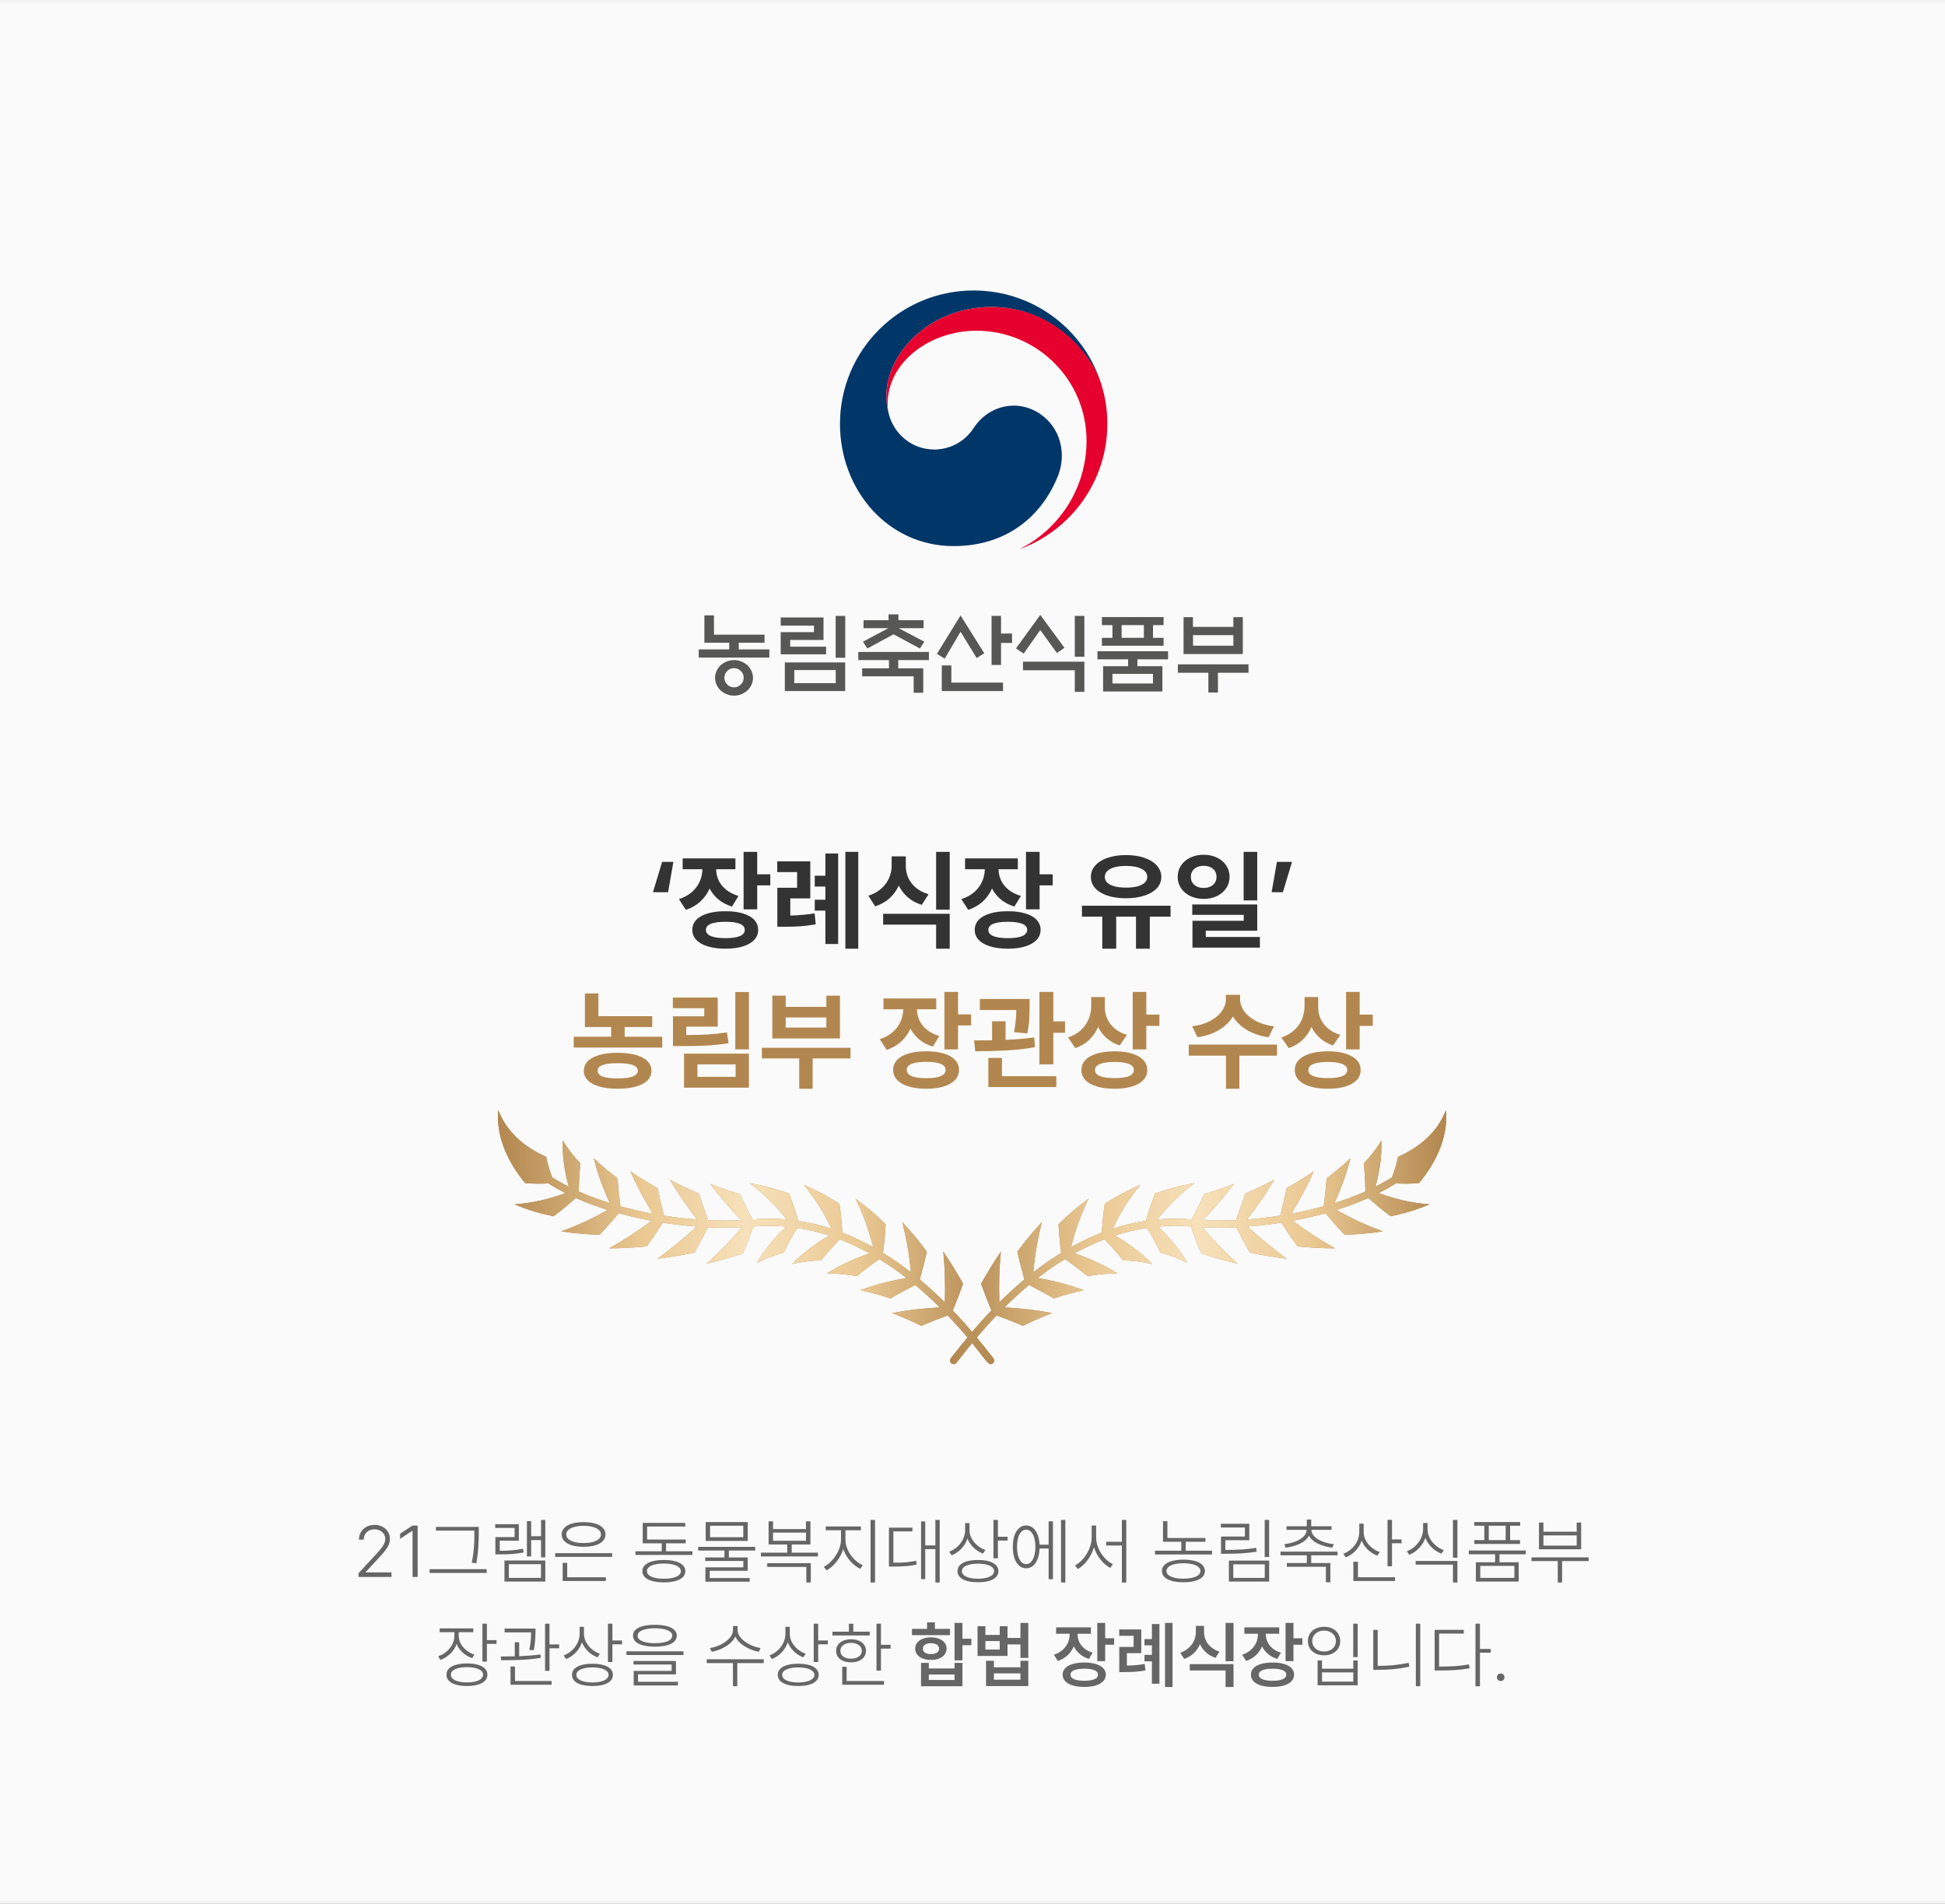 <svg width="375" height="367" viewBox="0 0 375 367" fill="none" xmlns="http://www.w3.org/2000/svg">
<rect x="0" y="0" width="375" height="367" fill="#808080" stroke="none"/>
<rect x="-31.75" y="0.25" width="438.5" height="366.5" rx="10.633" fill="#FAFAFA" stroke="#F3F3F3" stroke-width="0.5"/>
<path d="M69.122 303.289L72.472 299.666C72.932 299.165 73.285 298.755 73.531 298.436C73.782 298.117 73.966 297.818 74.085 297.54C74.208 297.257 74.272 296.964 74.276 296.658C74.272 296.298 74.178 295.979 73.996 295.701C73.814 295.423 73.565 295.209 73.251 295.059C72.936 294.904 72.586 294.826 72.198 294.826C71.784 294.826 71.419 294.91 71.105 295.079C70.795 295.248 70.555 295.482 70.387 295.783C70.218 296.079 70.134 296.421 70.134 296.809H69.204C69.204 296.262 69.334 295.772 69.594 295.339C69.858 294.906 70.218 294.569 70.674 294.327C71.134 294.086 71.651 293.965 72.226 293.965C72.791 293.965 73.296 294.083 73.743 294.32C74.194 294.557 74.545 294.881 74.796 295.291C75.051 295.701 75.179 296.157 75.179 296.658C75.179 297.032 75.113 297.39 74.981 297.731C74.848 298.069 74.625 298.445 74.311 298.859C73.996 299.27 73.547 299.785 72.964 300.404L70.503 303.057V303.125H75.48V304H69.122V303.289ZM80.524 304H79.54V295.113H79.485L77.147 296.658V295.66L79.513 294.102H80.524V304ZM92.31 295.482V295.633C92.3 296.645 92.269 297.57 92.214 298.408C92.159 299.242 92.036 300.227 91.845 301.361L90.956 301.252C91.111 300.482 91.225 299.755 91.298 299.071C91.375 298.388 91.421 297.786 91.435 297.267C91.453 296.743 91.462 296.148 91.462 295.482V295.072H84.052V294.348H92.31V295.482ZM93.827 303.234H82.835V302.496H93.827V303.234ZM105.134 300.227H104.313V296.891H102.413V300.049H101.593V293.24H102.413V296.152H104.313V293.008H105.134V300.227ZM105.134 304.889H97.259V300.828H105.134V304.889ZM98.106 304.178H104.3V301.539H98.106V304.178ZM100.034 297.014H96.356V298.955C97.227 298.955 98.006 298.928 98.694 298.873C99.382 298.814 100.098 298.709 100.841 298.559L100.95 299.283C100.185 299.424 99.446 299.522 98.735 299.577C98.029 299.627 97.213 299.652 96.288 299.652H95.509V296.316H99.214V294.553H95.481V293.828H100.034V297.014ZM118.026 300.131H107.034V299.42H118.026V300.131ZM116.81 304.779H108.483V301.279H109.358V304.055H116.81V304.779ZM112.517 293.432C113.378 293.432 114.125 293.527 114.759 293.719C115.392 293.906 115.88 294.177 116.222 294.532C116.568 294.888 116.741 295.314 116.741 295.811C116.741 296.303 116.568 296.729 116.222 297.089C115.88 297.444 115.39 297.718 114.752 297.909C114.118 298.096 113.373 298.189 112.517 298.189C111.655 298.189 110.906 298.096 110.268 297.909C109.634 297.718 109.146 297.444 108.805 297.089C108.463 296.729 108.292 296.303 108.292 295.811C108.292 295.314 108.463 294.888 108.805 294.532C109.146 294.172 109.634 293.899 110.268 293.712C110.901 293.525 111.651 293.432 112.517 293.432ZM112.517 294.143C111.847 294.147 111.259 294.218 110.753 294.354C110.247 294.491 109.857 294.685 109.584 294.936C109.311 295.186 109.176 295.478 109.181 295.811C109.176 296.148 109.311 296.442 109.584 296.692C109.857 296.938 110.247 297.13 110.753 297.267C111.259 297.399 111.847 297.465 112.517 297.465C113.187 297.465 113.774 297.399 114.28 297.267C114.786 297.13 115.176 296.938 115.449 296.692C115.727 296.442 115.866 296.148 115.866 295.811C115.866 295.478 115.727 295.186 115.449 294.936C115.176 294.685 114.786 294.491 114.28 294.354C113.774 294.218 113.187 294.147 112.517 294.143ZM133.503 299.762H122.511V299.051H127.583V297.52H123.919V293.582H132.122V294.279H124.767V296.795H132.204V297.52H128.417V299.051H133.503V299.762ZM128.007 300.732C128.864 300.732 129.6 300.817 130.215 300.985C130.835 301.154 131.309 301.4 131.637 301.724C131.969 302.043 132.136 302.428 132.136 302.879C132.136 303.339 131.972 303.731 131.644 304.055C131.315 304.378 130.841 304.624 130.222 304.793C129.602 304.962 128.864 305.048 128.007 305.053C127.141 305.048 126.396 304.962 125.771 304.793C125.152 304.624 124.675 304.378 124.343 304.055C124.015 303.731 123.851 303.339 123.851 302.879C123.851 302.428 124.015 302.043 124.343 301.724C124.675 301.4 125.154 301.154 125.778 300.985C126.403 300.817 127.146 300.732 128.007 300.732ZM128.007 301.416C127.337 301.421 126.754 301.482 126.257 301.601C125.765 301.719 125.386 301.888 125.122 302.106C124.858 302.325 124.726 302.583 124.726 302.879C124.726 303.18 124.858 303.442 125.122 303.665C125.386 303.884 125.765 304.05 126.257 304.164C126.754 304.283 127.337 304.342 128.007 304.342C128.668 304.342 129.244 304.283 129.736 304.164C130.229 304.05 130.607 303.884 130.871 303.665C131.14 303.442 131.274 303.18 131.274 302.879C131.274 302.583 131.14 302.325 130.871 302.106C130.607 301.888 130.229 301.719 129.736 301.601C129.244 301.482 128.668 301.421 128.007 301.416ZM145.603 298.914H140.53V300.24H144.153V302.811H136.839V304.205H144.536V304.916H136.005V302.154H143.319V300.924H135.964V300.24H139.669V298.914H134.61V298.203H145.603V298.914ZM144.167 297.055H136.06V293.418H144.167V297.055ZM136.907 296.344H143.306V294.129H136.907V296.344ZM157.702 300.049H146.71V299.324H151.782V297.738H148.187V293.281H149.048V294.771H155.392V293.281H156.253V297.738H152.644V299.324H157.702V300.049ZM156.321 305.066H155.46V302.072H147.927V301.348H156.321V305.066ZM155.392 297.027V295.455H149.048V297.027H155.392ZM163.007 296.85C163.007 297.515 163.164 298.178 163.479 298.839C163.798 299.5 164.215 300.088 164.729 300.603C165.244 301.118 165.787 301.498 166.356 301.744L165.864 302.428C165.399 302.209 164.951 301.91 164.518 301.532C164.089 301.149 163.706 300.707 163.369 300.206C163.032 299.705 162.77 299.174 162.583 298.613C162.401 299.206 162.141 299.773 161.804 300.315C161.471 300.853 161.093 301.332 160.669 301.751C160.245 302.166 159.808 302.492 159.356 302.729L158.837 302.045C159.388 301.776 159.917 301.361 160.423 300.801C160.933 300.24 161.346 299.611 161.66 298.914C161.979 298.212 162.141 297.524 162.146 296.85V295.004H159.206V294.266H165.987V295.004H163.007V296.85ZM168.708 305.066H167.847V293.008H168.708V305.066ZM181.177 305.066H180.343V298.641H178.388V304.424H177.581V293.295H178.388V297.916H180.343V293.008H181.177V305.066ZM175.913 295.223H172.249V301.252C173.215 301.252 174.022 301.227 174.669 301.177C175.321 301.122 175.977 301.024 176.638 300.883L176.733 301.621C176.05 301.767 175.378 301.865 174.717 301.915C174.056 301.965 173.197 301.995 172.14 302.004H171.388V294.498H175.913V295.223ZM186.919 294.977C186.919 295.528 187.056 296.059 187.329 296.569C187.603 297.08 187.972 297.531 188.437 297.923C188.906 298.31 189.425 298.604 189.995 298.805L189.517 299.502C188.842 299.242 188.241 298.859 187.712 298.354C187.183 297.843 186.789 297.26 186.529 296.604C186.283 297.342 185.891 297.993 185.354 298.559C184.816 299.119 184.189 299.543 183.474 299.83L183.009 299.133C183.597 298.91 184.121 298.588 184.581 298.169C185.046 297.75 185.41 297.262 185.675 296.706C185.944 296.146 186.08 295.551 186.085 294.922V293.623H186.919V294.977ZM192.401 296.248H194.261V296.986H192.401V300.404H191.54V293.008H192.401V296.248ZM188.56 300.732C189.375 300.732 190.077 300.817 190.665 300.985C191.257 301.154 191.711 301.4 192.025 301.724C192.34 302.047 192.497 302.432 192.497 302.879C192.497 303.33 192.34 303.715 192.025 304.034C191.711 304.358 191.26 304.604 190.672 304.772C190.084 304.941 189.38 305.025 188.56 305.025C187.735 305.025 187.026 304.941 186.434 304.772C185.841 304.604 185.388 304.358 185.073 304.034C184.759 303.715 184.604 303.33 184.608 302.879C184.604 302.432 184.759 302.047 185.073 301.724C185.388 301.4 185.841 301.154 186.434 300.985C187.031 300.817 187.739 300.732 188.56 300.732ZM188.56 301.443C187.931 301.443 187.382 301.503 186.912 301.621C186.443 301.735 186.08 301.901 185.825 302.12C185.575 302.334 185.451 302.587 185.456 302.879C185.451 303.175 185.575 303.433 185.825 303.651C186.08 303.87 186.44 304.039 186.905 304.157C187.375 304.276 187.926 304.337 188.56 304.342C189.188 304.337 189.735 304.276 190.2 304.157C190.67 304.039 191.03 303.87 191.28 303.651C191.535 303.433 191.663 303.175 191.663 302.879C191.663 302.587 191.535 302.334 191.28 302.12C191.03 301.901 190.67 301.735 190.2 301.621C189.735 301.503 189.188 301.443 188.56 301.443ZM205.403 305.066H204.569V293.008H205.403V305.066ZM203.011 304.438H202.177V298.518H200.434C200.402 299.292 200.274 299.967 200.051 300.541C199.832 301.115 199.531 301.557 199.148 301.867C198.77 302.177 198.335 302.332 197.843 302.332C197.328 302.332 196.877 302.163 196.489 301.826C196.102 301.489 195.801 301.008 195.587 300.384C195.377 299.759 195.272 299.033 195.272 298.203C195.272 297.369 195.377 296.642 195.587 296.022C195.801 295.398 196.102 294.917 196.489 294.58C196.877 294.243 197.328 294.074 197.843 294.074C198.33 294.074 198.761 294.225 199.135 294.525C199.513 294.826 199.814 295.255 200.037 295.811C200.26 296.367 200.39 297.023 200.427 297.779H202.177V293.281H203.011V304.438ZM197.843 294.881C197.492 294.881 197.182 295.02 196.913 295.298C196.649 295.571 196.444 295.959 196.298 296.46C196.157 296.961 196.088 297.542 196.093 298.203C196.088 298.859 196.157 299.438 196.298 299.939C196.444 300.441 196.649 300.83 196.913 301.108C197.182 301.386 197.492 301.525 197.843 301.525C198.198 301.525 198.51 301.386 198.779 301.108C199.048 300.83 199.256 300.441 199.401 299.939C199.547 299.438 199.62 298.859 199.62 298.203C199.62 297.542 199.547 296.961 199.401 296.46C199.256 295.959 199.048 295.571 198.779 295.298C198.51 295.02 198.198 294.881 197.843 294.881ZM211.337 296.412C211.337 297.105 211.487 297.798 211.788 298.49C212.093 299.183 212.494 299.8 212.991 300.343C213.488 300.881 214.017 301.279 214.577 301.539L214.058 302.25C213.602 302.008 213.167 301.687 212.752 301.286C212.342 300.881 211.977 300.418 211.658 299.898C211.339 299.374 211.093 298.823 210.92 298.244C210.747 298.855 210.503 299.436 210.188 299.987C209.874 300.539 209.512 301.029 209.102 301.457C208.691 301.885 208.261 302.223 207.81 302.469L207.249 301.785C207.805 301.503 208.329 301.076 208.821 300.507C209.318 299.933 209.717 299.285 210.018 298.565C210.318 297.841 210.471 297.123 210.476 296.412V294.088H211.337V296.412ZM217.147 305.08H216.3V297.943H213.265V297.219H216.3V293.008H217.147V305.08ZM232.405 297.219H228.604V298.941H233.677V299.666H222.685V298.941H227.757V297.219H224.229V293.254H225.077V296.494H232.405V297.219ZM228.181 300.664C229.037 300.669 229.773 300.757 230.389 300.931C231.008 301.099 231.482 301.348 231.811 301.676C232.143 302.004 232.31 302.4 232.31 302.865C232.31 303.316 232.143 303.704 231.811 304.027C231.482 304.351 231.008 304.597 230.389 304.766C229.769 304.939 229.033 305.025 228.181 305.025C227.319 305.025 226.576 304.939 225.952 304.766C225.328 304.597 224.849 304.351 224.517 304.027C224.188 303.704 224.024 303.316 224.024 302.865C224.024 302.4 224.188 302.004 224.517 301.676C224.849 301.348 225.326 301.099 225.945 300.931C226.57 300.757 227.315 300.669 228.181 300.664ZM228.181 301.361C227.506 301.366 226.923 301.427 226.431 301.546C225.938 301.664 225.56 301.838 225.296 302.065C225.032 302.289 224.899 302.555 224.899 302.865C224.899 303.161 225.032 303.421 225.296 303.645C225.56 303.863 225.938 304.032 226.431 304.15C226.927 304.269 227.511 304.328 228.181 304.328C228.841 304.328 229.418 304.269 229.91 304.15C230.402 304.032 230.781 303.863 231.045 303.645C231.314 303.421 231.448 303.161 231.448 302.865C231.448 302.555 231.314 302.289 231.045 302.065C230.781 301.842 230.402 301.671 229.91 301.553C229.423 301.43 228.846 301.366 228.181 301.361ZM244.696 300.158H243.835V293.008H244.696V300.158ZM236.37 298.791C237.528 298.791 238.546 298.764 239.426 298.709C240.31 298.654 241.228 298.549 242.181 298.395L242.29 299.133C241.287 299.283 240.337 299.388 239.439 299.447C238.542 299.502 237.519 299.529 236.37 299.529H235.413V296.207H240.021V294.471H235.386V293.746H240.868V296.918H236.247V298.791H236.37ZM244.696 304.889H236.931V300.855H244.696V304.889ZM237.778 304.178H243.849V301.566H237.778V304.178ZM257.876 299.83H252.804V301.32H256.495V305.025H255.634V302.045H248.101V301.32H251.956V299.83H246.884V299.119H257.876V299.83ZM252.804 294.225H256.728V294.922H252.845C252.854 295.419 253.063 295.863 253.474 296.255C253.884 296.642 254.417 296.957 255.073 297.198C255.729 297.44 256.427 297.602 257.165 297.684L256.864 298.354C255.843 298.23 254.923 297.973 254.103 297.581C253.282 297.189 252.708 296.676 252.38 296.043C252.043 296.676 251.462 297.189 250.637 297.581C249.816 297.973 248.898 298.23 247.882 298.354L247.608 297.684C248.338 297.602 249.028 297.44 249.68 297.198C250.336 296.957 250.869 296.642 251.279 296.255C251.689 295.863 251.901 295.419 251.915 294.922H248.046V294.225H251.956V292.926H252.804V294.225ZM262.921 295.346C262.916 295.897 263.049 296.43 263.317 296.945C263.591 297.456 263.962 297.909 264.432 298.306C264.906 298.698 265.432 298.996 266.011 299.201L265.56 299.898C264.871 299.639 264.258 299.256 263.721 298.75C263.188 298.24 262.791 297.656 262.531 297C262.285 297.743 261.891 298.395 261.349 298.955C260.811 299.516 260.182 299.939 259.462 300.227L258.983 299.529C259.58 299.311 260.111 298.992 260.576 298.572C261.046 298.153 261.412 297.661 261.677 297.096C261.941 296.531 262.073 295.929 262.073 295.291V293.732H262.921V295.346ZM268.376 296.768H270.235V297.506H268.376V301.936H267.515V292.994H268.376V296.768ZM268.964 304.779H260.925V301.074H261.813V304.055H268.964V304.779ZM275.239 294.758C275.235 295.355 275.369 295.927 275.643 296.474C275.921 297.016 276.299 297.492 276.777 297.902C277.256 298.312 277.787 298.622 278.37 298.832L277.919 299.516C277.208 299.242 276.579 298.839 276.032 298.306C275.485 297.772 275.08 297.155 274.815 296.453C274.56 297.201 274.157 297.861 273.605 298.436C273.059 299.005 272.427 299.438 271.712 299.734L271.247 299.051C271.83 298.827 272.359 298.499 272.833 298.066C273.307 297.629 273.681 297.125 273.954 296.556C274.232 295.981 274.373 295.382 274.378 294.758V293.596H275.239V294.758ZM280.995 305.066H280.134V301.635H272.942V300.924H280.995V305.066ZM280.995 300.295H280.134V293.008H280.995V300.295ZM294.175 299.625H289.103V301.17H292.808V304.889H284.55V301.17H288.255V299.625H283.183V298.9H294.175V299.625ZM293.095 294.129H291.153V296.904H293.067V297.643H284.249V296.904H286.177V294.129H284.235V293.418H293.095V294.129ZM285.397 304.178H291.974V301.867H285.397V304.178ZM290.292 296.904V294.129H287.038V296.904H290.292ZM306.302 300.938H301.175V305.066H300.341V300.938H295.269V300.227H306.302V300.938ZM297.579 295.277H303.991V293.514H304.853V298.668H296.718V293.514H297.579V295.277ZM303.991 297.957V295.988H297.579V297.957H303.991ZM88.447 315.332C88.447 315.865 88.577 316.376 88.837 316.863C89.101 317.346 89.461 317.772 89.917 318.142C90.373 318.506 90.89 318.786 91.469 318.982L91.045 319.652C90.352 319.415 89.742 319.06 89.213 318.586C88.689 318.107 88.299 317.551 88.044 316.918C87.793 317.624 87.392 318.246 86.841 318.784C86.289 319.322 85.649 319.725 84.92 319.994L84.482 319.297C85.07 319.096 85.599 318.8 86.068 318.408C86.542 318.012 86.916 317.549 87.189 317.021C87.467 316.492 87.609 315.934 87.613 315.346V314.648H84.769V313.924H91.25V314.648H88.447V315.332ZM93.875 316.18H95.734V316.904H93.875V320.322H93.014V313.008H93.875V316.18ZM90.033 320.678C90.849 320.678 91.551 320.764 92.139 320.938C92.731 321.106 93.185 321.352 93.499 321.676C93.814 321.999 93.971 322.387 93.971 322.838C93.971 323.298 93.814 323.692 93.499 324.021C93.185 324.349 92.733 324.597 92.145 324.766C91.558 324.939 90.853 325.025 90.033 325.025C89.213 325.025 88.507 324.939 87.914 324.766C87.322 324.597 86.866 324.349 86.547 324.021C86.232 323.692 86.078 323.298 86.082 322.838C86.078 322.387 86.232 321.999 86.547 321.676C86.866 321.352 87.322 321.106 87.914 320.938C88.511 320.764 89.217 320.678 90.033 320.678ZM90.033 321.389C89.404 321.389 88.855 321.448 88.386 321.566C87.916 321.685 87.554 321.854 87.299 322.072C87.048 322.291 86.925 322.546 86.93 322.838C86.925 323.143 87.048 323.41 87.299 323.638C87.554 323.861 87.916 324.032 88.386 324.15C88.855 324.269 89.404 324.328 90.033 324.328C90.662 324.328 91.209 324.269 91.674 324.15C92.143 324.032 92.503 323.861 92.754 323.638C93.009 323.41 93.137 323.143 93.137 322.838C93.137 322.546 93.009 322.291 92.754 322.072C92.503 321.854 92.143 321.685 91.674 321.566C91.209 321.448 90.662 321.389 90.033 321.389ZM103.24 314.566V314.717C103.231 315.309 103.206 315.863 103.165 316.378C103.129 316.893 103.044 317.479 102.912 318.135L102.051 318.066C102.192 317.378 102.283 316.772 102.324 316.248C102.37 315.724 102.393 315.204 102.393 314.689H97.293V313.951H103.24V314.566ZM100.096 319.276C101.659 319.213 103.031 319.101 104.211 318.941L104.266 319.598C103.14 319.785 101.944 319.91 100.677 319.974C99.41 320.033 98.063 320.062 96.637 320.062L96.541 319.338C97.539 319.338 98.441 319.326 99.248 319.304V316.59H100.096V319.276ZM105.947 317.014H107.807V317.752H105.947V322.1H105.086V313.008H105.947V317.014ZM106.344 324.779H98.428V321.266H99.289V324.055H106.344V324.779ZM112.592 314.977C112.592 315.528 112.729 316.059 113.002 316.569C113.275 317.08 113.645 317.531 114.109 317.923C114.579 318.31 115.098 318.604 115.668 318.805L115.189 319.502C114.515 319.242 113.913 318.859 113.385 318.354C112.856 317.843 112.462 317.26 112.202 316.604C111.956 317.342 111.564 317.993 111.026 318.559C110.489 319.119 109.862 319.543 109.146 319.83L108.682 319.133C109.27 318.91 109.794 318.588 110.254 318.169C110.719 317.75 111.083 317.262 111.348 316.706C111.617 316.146 111.753 315.551 111.758 314.922V313.623H112.592V314.977ZM118.074 316.248H119.934V316.986H118.074V320.404H117.213V313.008H118.074V316.248ZM114.232 320.732C115.048 320.732 115.75 320.817 116.338 320.985C116.93 321.154 117.384 321.4 117.698 321.724C118.013 322.047 118.17 322.432 118.17 322.879C118.17 323.33 118.013 323.715 117.698 324.034C117.384 324.358 116.933 324.604 116.345 324.772C115.757 324.941 115.053 325.025 114.232 325.025C113.408 325.025 112.699 324.941 112.106 324.772C111.514 324.604 111.061 324.358 110.746 324.034C110.432 323.715 110.277 323.33 110.281 322.879C110.277 322.432 110.432 322.047 110.746 321.724C111.061 321.4 111.514 321.154 112.106 320.985C112.703 320.817 113.412 320.732 114.232 320.732ZM114.232 321.443C113.604 321.443 113.054 321.503 112.585 321.621C112.116 321.735 111.753 321.901 111.498 322.12C111.247 322.334 111.124 322.587 111.129 322.879C111.124 323.175 111.247 323.433 111.498 323.651C111.753 323.87 112.113 324.039 112.578 324.157C113.048 324.276 113.599 324.337 114.232 324.342C114.861 324.337 115.408 324.276 115.873 324.157C116.342 324.039 116.702 323.87 116.953 323.651C117.208 323.433 117.336 323.175 117.336 322.879C117.336 322.587 117.208 322.334 116.953 322.12C116.702 321.901 116.342 321.735 115.873 321.621C115.408 321.503 114.861 321.443 114.232 321.443ZM126.264 313.227C127.148 313.227 127.904 313.309 128.533 313.473C129.167 313.632 129.65 313.869 129.982 314.184C130.32 314.493 130.488 314.872 130.488 315.318C130.488 315.77 130.32 316.155 129.982 316.474C129.65 316.788 129.167 317.027 128.533 317.191C127.904 317.355 127.148 317.438 126.264 317.438C125.38 317.438 124.621 317.355 123.987 317.191C123.358 317.027 122.875 316.788 122.538 316.474C122.205 316.155 122.039 315.77 122.039 315.318C122.039 314.872 122.205 314.493 122.538 314.184C122.875 313.869 123.358 313.632 123.987 313.473C124.621 313.309 125.38 313.227 126.264 313.227ZM126.264 313.896C125.58 313.896 124.988 313.956 124.486 314.074C123.985 314.188 123.6 314.352 123.331 314.566C123.062 314.776 122.928 315.027 122.928 315.318C122.928 315.619 123.062 315.879 123.331 316.098C123.6 316.316 123.983 316.483 124.479 316.597C124.981 316.711 125.576 316.768 126.264 316.768C126.952 316.768 127.547 316.711 128.048 316.597C128.554 316.483 128.941 316.316 129.21 316.098C129.479 315.879 129.613 315.619 129.613 315.318C129.613 315.027 129.479 314.776 129.21 314.566C128.941 314.352 128.554 314.188 128.048 314.074C127.547 313.956 126.952 313.896 126.264 313.896ZM131.773 319.051H120.781V318.34H131.773V319.051ZM130.324 322.783H123.01V324.205H130.707V324.916H122.176V322.113H129.49V320.883H122.135V320.199H130.324V322.783ZM142.205 314.184C142.205 314.749 142.428 315.284 142.875 315.79C143.326 316.291 143.896 316.711 144.584 317.048C145.277 317.385 145.965 317.606 146.648 317.711L146.293 318.422C145.682 318.312 145.076 318.123 144.475 317.854C143.873 317.586 143.331 317.251 142.848 316.85C142.369 316.444 142.009 315.995 141.768 315.503C141.526 316 141.166 316.451 140.688 316.856C140.209 317.257 139.669 317.59 139.067 317.854C138.466 318.119 137.857 318.308 137.242 318.422L136.873 317.711C137.566 317.606 138.256 317.387 138.944 317.055C139.632 316.722 140.2 316.305 140.646 315.804C141.093 315.302 141.316 314.762 141.316 314.184V313.459H142.205V314.184ZM147.25 320.609H142.15V325.066H141.316V320.609H136.258V319.871H147.25V320.609ZM152.268 314.977C152.268 315.528 152.404 316.059 152.678 316.569C152.951 317.08 153.32 317.531 153.785 317.923C154.255 318.31 154.774 318.604 155.344 318.805L154.865 319.502C154.191 319.242 153.589 318.859 153.061 318.354C152.532 317.843 152.138 317.26 151.878 316.604C151.632 317.342 151.24 317.993 150.702 318.559C150.164 319.119 149.538 319.543 148.822 319.83L148.357 319.133C148.945 318.91 149.469 318.588 149.93 318.169C150.395 317.75 150.759 317.262 151.023 316.706C151.292 316.146 151.429 315.551 151.434 314.922V313.623H152.268V314.977ZM157.75 316.248H159.609V316.986H157.75V320.404H156.889V313.008H157.75V316.248ZM153.908 320.732C154.724 320.732 155.426 320.817 156.014 320.985C156.606 321.154 157.06 321.4 157.374 321.724C157.688 322.047 157.846 322.432 157.846 322.879C157.846 323.33 157.688 323.715 157.374 324.034C157.06 324.358 156.608 324.604 156.021 324.772C155.433 324.941 154.729 325.025 153.908 325.025C153.083 325.025 152.375 324.941 151.782 324.772C151.19 324.604 150.736 324.358 150.422 324.034C150.107 323.715 149.952 323.33 149.957 322.879C149.952 322.432 150.107 322.047 150.422 321.724C150.736 321.4 151.19 321.154 151.782 320.985C152.379 320.817 153.088 320.732 153.908 320.732ZM153.908 321.443C153.279 321.443 152.73 321.503 152.261 321.621C151.791 321.735 151.429 321.901 151.174 322.12C150.923 322.334 150.8 322.587 150.805 322.879C150.8 323.175 150.923 323.433 151.174 323.651C151.429 323.87 151.789 324.039 152.254 324.157C152.723 324.276 153.275 324.337 153.908 324.342C154.537 324.337 155.084 324.276 155.549 324.157C156.018 324.039 156.378 323.87 156.629 323.651C156.884 323.433 157.012 323.175 157.012 322.879C157.012 322.587 156.884 322.334 156.629 322.12C156.378 321.901 156.018 321.735 155.549 321.621C155.084 321.503 154.537 321.443 153.908 321.443ZM169.85 317.082H171.709V317.82H169.85V322.059H168.988V313.008H169.85V317.082ZM167.689 315.277H160.498V314.553H163.67V313.021H164.518V314.553H167.689V315.277ZM164.094 316.016C164.659 316.016 165.158 316.109 165.591 316.296C166.028 316.478 166.366 316.738 166.603 317.075C166.844 317.408 166.965 317.798 166.965 318.244C166.965 318.691 166.844 319.08 166.603 319.413C166.366 319.746 166.028 320.003 165.591 320.186C165.158 320.368 164.659 320.459 164.094 320.459C163.52 320.459 163.014 320.37 162.576 320.192C162.143 320.01 161.806 319.753 161.564 319.42C161.327 319.083 161.209 318.691 161.209 318.244C161.209 317.798 161.327 317.406 161.564 317.068C161.806 316.731 162.143 316.471 162.576 316.289C163.014 316.107 163.52 316.016 164.094 316.016ZM164.094 316.713C163.684 316.713 163.321 316.777 163.007 316.904C162.692 317.032 162.449 317.212 162.275 317.444C162.107 317.677 162.025 317.943 162.029 318.244C162.025 318.54 162.107 318.805 162.275 319.037C162.449 319.265 162.692 319.443 163.007 319.57C163.321 319.693 163.684 319.753 164.094 319.748C164.499 319.753 164.857 319.693 165.167 319.57C165.477 319.443 165.718 319.265 165.892 319.037C166.065 318.805 166.154 318.54 166.158 318.244C166.154 317.943 166.065 317.677 165.892 317.444C165.718 317.212 165.477 317.032 165.167 316.904C164.857 316.777 164.499 316.713 164.094 316.713ZM170.438 324.779H162.385V321.32H163.232V324.055H170.438V324.779ZM185.559 315.906H187.281V317.164H185.559V320.076H184.041V312.857H185.559V315.906ZM179.078 321.635H184.041V320.568H185.559V325.066H177.574V320.568H179.078V321.635ZM184.041 323.863V322.811H179.078V323.863H184.041ZM183.152 315.223H175.824V314.006H178.736V312.762H180.254V314.006H183.152V315.223ZM179.488 315.646C180.081 315.646 180.605 315.738 181.061 315.92C181.516 316.098 181.869 316.351 182.12 316.679C182.375 317.007 182.505 317.387 182.51 317.82C182.505 318.253 182.375 318.634 182.12 318.962C181.869 319.29 181.516 319.545 181.061 319.728C180.605 319.905 180.081 319.994 179.488 319.994C178.891 319.994 178.363 319.905 177.902 319.728C177.447 319.545 177.091 319.29 176.836 318.962C176.581 318.634 176.453 318.253 176.453 317.82C176.453 317.387 176.581 317.007 176.836 316.679C177.091 316.351 177.447 316.098 177.902 315.92C178.363 315.738 178.891 315.646 179.488 315.646ZM179.488 316.768C179.014 316.768 178.636 316.861 178.354 317.048C178.071 317.235 177.93 317.492 177.93 317.82C177.93 318.153 178.069 318.413 178.347 318.6C178.629 318.782 179.01 318.873 179.488 318.873C179.967 318.873 180.347 318.78 180.63 318.593C180.917 318.406 181.061 318.148 181.061 317.82C181.061 317.497 180.917 317.242 180.63 317.055C180.343 316.863 179.962 316.768 179.488 316.768ZM189.988 315.182H192.75V313.5H194.254V315.756H196.742V312.857H198.26V319.611H196.742V317.014H194.254V319.229H188.471V313.5H189.988V315.182ZM192.75 317.998V316.357H189.988V317.998H192.75ZM191.629 321.416H196.742V320.158H198.26V325.039H190.111V320.158H191.629V321.416ZM196.742 323.809V322.592H191.629V323.809H196.742ZM207.762 315.086C207.762 315.601 207.871 316.091 208.09 316.556C208.313 317.021 208.644 317.433 209.081 317.793C209.519 318.148 210.049 318.422 210.674 318.613L209.949 319.803C209.27 319.593 208.682 319.279 208.186 318.859C207.693 318.44 207.308 317.946 207.03 317.376C206.752 318.037 206.354 318.611 205.834 319.099C205.314 319.586 204.69 319.953 203.961 320.199L203.195 318.996C203.842 318.782 204.394 318.477 204.85 318.08C205.305 317.679 205.649 317.221 205.882 316.706C206.114 316.191 206.23 315.656 206.23 315.1V314.949H203.619V313.719H210.332V314.949H207.762V315.086ZM213.08 315.824H214.803V317.068H213.08V320.227H211.562V312.857H213.08V315.824ZM209.061 320.5C209.908 320.5 210.642 320.593 211.262 320.78C211.886 320.963 212.365 321.229 212.697 321.58C213.03 321.931 213.199 322.35 213.203 322.838C213.199 323.33 213.028 323.754 212.69 324.109C212.358 324.465 211.882 324.736 211.262 324.923C210.642 325.11 209.908 325.203 209.061 325.203C208.204 325.203 207.461 325.11 206.832 324.923C206.203 324.736 205.72 324.465 205.383 324.109C205.046 323.754 204.877 323.33 204.877 322.838C204.877 322.35 205.046 321.931 205.383 321.58C205.72 321.229 206.203 320.963 206.832 320.78C207.461 320.593 208.204 320.5 209.061 320.5ZM209.061 321.689C208.208 321.689 207.55 321.787 207.085 321.983C206.625 322.179 206.395 322.464 206.395 322.838C206.395 323.221 206.625 323.512 207.085 323.713C207.55 323.913 208.208 324.014 209.061 324.014C209.913 324.014 210.564 323.913 211.016 323.713C211.471 323.512 211.699 323.221 211.699 322.838C211.699 322.464 211.471 322.179 211.016 321.983C210.564 321.787 209.913 321.689 209.061 321.689ZM220.039 318.695H217.264V321.081C218.444 321.067 219.592 320.969 220.709 320.787L220.832 322.031C220.107 322.154 219.417 322.239 218.761 322.284C218.109 322.325 217.391 322.346 216.607 322.346H215.801V317.492H218.562V315.346H215.787V314.115H220.039V318.695ZM226.068 325.217H224.619V312.857H226.068V325.217ZM223.539 324.588H222.09V320.268H220.654V319.023H222.09V317.191H220.654V315.975H222.09V313.076H223.539V324.588ZM232.139 314.621C232.139 315.173 232.25 315.699 232.474 316.2C232.701 316.697 233.039 317.137 233.485 317.52C233.937 317.902 234.481 318.194 235.119 318.395L234.367 319.598C233.665 319.361 233.059 319.019 232.549 318.572C232.043 318.121 231.649 317.588 231.366 316.973C231.079 317.638 230.676 318.215 230.156 318.702C229.641 319.19 229.026 319.557 228.311 319.803L227.545 318.613C228.192 318.39 228.741 318.073 229.192 317.663C229.648 317.253 229.99 316.786 230.218 316.262C230.45 315.738 230.566 315.191 230.566 314.621V313.445H232.139V314.621ZM237.826 325.217H236.295V322.031H229.391V320.814H237.826V325.217ZM237.826 320.254H236.295V312.857H237.826V320.254ZM244.061 315.086C244.061 315.601 244.17 316.091 244.389 316.556C244.612 317.021 244.942 317.433 245.38 317.793C245.817 318.148 246.348 318.422 246.973 318.613L246.248 319.803C245.569 319.593 244.981 319.279 244.484 318.859C243.992 318.44 243.607 317.946 243.329 317.376C243.051 318.037 242.652 318.611 242.133 319.099C241.613 319.586 240.989 319.953 240.26 320.199L239.494 318.996C240.141 318.782 240.693 318.477 241.148 318.08C241.604 317.679 241.948 317.221 242.181 316.706C242.413 316.191 242.529 315.656 242.529 315.1V314.949H239.918V313.719H246.631V314.949H244.061V315.086ZM249.379 315.824H251.102V317.068H249.379V320.227H247.861V312.857H249.379V315.824ZM245.359 320.5C246.207 320.5 246.941 320.593 247.561 320.78C248.185 320.963 248.663 321.229 248.996 321.58C249.329 321.931 249.497 322.35 249.502 322.838C249.497 323.33 249.326 323.754 248.989 324.109C248.657 324.465 248.18 324.736 247.561 324.923C246.941 325.11 246.207 325.203 245.359 325.203C244.503 325.203 243.76 325.11 243.131 324.923C242.502 324.736 242.019 324.465 241.682 324.109C241.344 323.754 241.176 323.33 241.176 322.838C241.176 322.35 241.344 321.931 241.682 321.58C242.019 321.229 242.502 320.963 243.131 320.78C243.76 320.593 244.503 320.5 245.359 320.5ZM245.359 321.689C244.507 321.689 243.849 321.787 243.384 321.983C242.924 322.179 242.693 322.464 242.693 322.838C242.693 323.221 242.924 323.512 243.384 323.713C243.849 323.913 244.507 324.014 245.359 324.014C246.212 324.014 246.863 323.913 247.314 323.713C247.77 323.512 247.998 323.221 247.998 322.838C247.998 322.464 247.77 322.179 247.314 321.983C246.863 321.787 246.212 321.689 245.359 321.689ZM261.766 319.461H260.904V313.008H261.766V319.461ZM254.889 321.689H260.918V320.104H261.766V324.889H254.041V320.104H254.889V321.689ZM260.918 324.178V322.4H254.889V324.178H260.918ZM255.285 313.609C255.887 313.609 256.422 313.726 256.892 313.958C257.366 314.186 257.735 314.509 257.999 314.929C258.268 315.348 258.402 315.829 258.402 316.371C258.402 316.904 258.268 317.381 257.999 317.8C257.735 318.215 257.366 318.538 256.892 318.771C256.422 318.998 255.887 319.11 255.285 319.105C254.684 319.11 254.146 318.998 253.672 318.771C253.198 318.538 252.826 318.215 252.558 317.8C252.293 317.381 252.163 316.904 252.168 316.371C252.163 315.829 252.293 315.348 252.558 314.929C252.826 314.509 253.198 314.186 253.672 313.958C254.146 313.726 254.684 313.609 255.285 313.609ZM255.285 314.348C254.848 314.348 254.456 314.434 254.109 314.607C253.763 314.781 253.492 315.022 253.296 315.332C253.1 315.637 253.002 315.984 253.002 316.371C253.002 316.754 253.1 317.098 253.296 317.403C253.492 317.709 253.763 317.948 254.109 318.121C254.456 318.294 254.848 318.381 255.285 318.381C255.723 318.381 256.115 318.294 256.461 318.121C256.807 317.948 257.078 317.709 257.274 317.403C257.47 317.098 257.568 316.754 257.568 316.371C257.568 315.984 257.47 315.637 257.274 315.332C257.078 315.022 256.807 314.781 256.461 314.607C256.115 314.434 255.723 314.348 255.285 314.348ZM273.824 325.066H272.977V313.008H273.824V325.066ZM265.621 321.143H265.73C266.729 321.143 267.706 321.097 268.663 321.006C269.625 320.915 270.602 320.764 271.596 320.555L271.719 321.307C270.689 321.525 269.691 321.68 268.725 321.771C267.758 321.863 266.76 321.908 265.73 321.908H264.773V314.197H265.621V321.143ZM285.336 317.875H287.414V318.6H285.336V325.08H284.475V313.008H285.336V317.875ZM277.529 321.279C278.742 321.279 279.771 321.25 280.619 321.19C281.471 321.131 282.337 321.02 283.217 320.855L283.34 321.607C282.428 321.771 281.54 321.883 280.674 321.942C279.808 322.002 278.76 322.031 277.529 322.031H276.6V314.197H282.219V314.922H277.461V321.279H277.529ZM289.342 324.068C289.137 324.068 288.961 323.998 288.815 323.856C288.674 323.715 288.604 323.544 288.604 323.344C288.604 323.139 288.674 322.965 288.815 322.824C288.961 322.678 289.137 322.605 289.342 322.605C289.542 322.605 289.713 322.678 289.854 322.824C289.996 322.965 290.066 323.139 290.066 323.344C290.066 323.54 289.996 323.711 289.854 323.856C289.713 323.998 289.542 324.068 289.342 324.068Z" fill="#666666"/>
<path d="M259.215 238.043C261.64 237.971 264.115 237.772 266.646 237.381C263.425 236.243 260.46 234.828 257.693 233.25C259.77 232.596 261.818 231.835 263.816 230.953C265.174 232.162 266.611 233.371 268.111 234.473C270.572 233.975 273.089 233.264 275.649 232.155C272.079 231.927 268.836 231.109 265.828 230C266.291 229.765 268.708 228.492 269.078 228.13C270.543 228.222 272.051 228.215 273.601 228.073C276.936 224.034 279.226 219.156 278.792 214C277.121 218.245 273.764 221.132 269.54 223.01C269.277 224.325 268.872 225.662 268.36 226.999C268.36 226.999 266.532 228.08 265.196 228.756C266.02 225.726 266.476 222.683 266.312 219.86C265.466 221.346 264.3 222.846 262.934 224.268C263.133 226.06 263.212 227.845 263.247 229.687C261.306 230.548 259.308 231.287 257.274 231.927C258.596 229.054 259.656 226.153 260.36 223.287C258.98 224.624 257.437 225.904 255.78 227.127C255.638 228.919 255.453 230.74 255.197 232.539C253.142 233.115 251.059 233.591 248.961 233.975C250.625 231.294 252.09 228.556 253.292 225.783C251.642 226.935 249.885 228.023 248.058 229.033C247.695 230.811 247.276 232.574 246.82 234.345C244.708 234.672 242.589 234.921 240.456 235.084C242.397 232.588 244.154 230.021 245.704 227.412C243.898 228.364 242.021 229.253 240.093 230.071C239.539 231.785 238.934 233.506 238.287 235.212C236.154 235.319 234.021 235.312 231.894 235.212C234.127 232.98 236.118 230.633 237.939 228.201C236.047 228.962 234.12 229.623 232.157 230.192C231.411 231.849 230.614 233.449 229.733 235.07C227.485 234.942 226.504 234.836 223.155 235.084C225.445 232.19 227.542 230.235 230.323 228.08C227.599 228.613 226.547 228.756 222.721 230.078C222.017 231.792 221.427 233.605 220.936 235.355C218.767 235.689 216.62 236.172 214.543 236.876C215.88 233.954 217.651 231.124 219.862 228.414C217.409 229.467 215.105 230.683 213 232.091C212.716 233.925 212.545 235.788 212.445 237.623C210.405 238.412 208.413 239.337 206.515 240.418C207.269 237.303 208.371 234.188 209.885 231.088C207.773 232.624 205.832 234.267 204.09 236.016C204.175 237.865 204.367 239.728 204.602 241.534C202.746 242.686 200.947 243.916 199.233 245.26C199.503 242.075 200.044 238.853 200.897 235.568C199.169 237.424 197.583 239.323 196.154 241.285C196.545 243.099 197.007 244.898 197.498 246.647C195.827 248.048 194.227 249.513 192.684 251.049C192.57 247.863 192.648 244.606 192.982 241.278C191.582 243.319 190.316 245.388 189.157 247.472C189.775 249.214 190.437 250.935 191.141 252.627C188.353 255.529 185.793 258.679 183.347 261.808C182.75 262.555 183.795 263.472 184.428 262.683C186.902 259.518 189.391 256.453 192.15 253.587C193.864 254.22 195.557 254.882 197.228 255.593C199.105 254.668 200.997 253.843 202.874 253.132C199.916 252.556 196.83 252.201 193.672 252.037C195.187 250.53 196.766 249.093 198.401 247.721C200.044 248.553 201.629 249.406 203.187 250.323C205.128 249.641 207.077 249.122 208.982 248.723C206.195 247.699 203.194 246.903 200.086 246.363C201.765 245.047 203.521 243.838 205.334 242.722C206.835 243.774 208.264 244.855 209.658 246.014C211.635 245.659 213.583 245.495 215.461 245.481C212.979 243.931 210.177 242.629 207.197 241.627C209.046 240.574 210.973 239.685 212.95 238.917C214.23 240.226 215.425 241.555 216.556 242.971C218.504 243.006 220.396 243.276 222.166 243.675C220.147 241.619 217.708 239.742 214.984 238.192C216.989 237.509 219.066 237.047 221.149 236.72C222.109 238.291 222.977 239.827 223.738 241.47C226.397 242.238 227.059 242.579 228.957 243.447C227.329 240.787 225.708 238.761 223.276 236.464C226.433 236.229 227.222 236.315 229.612 236.45C230.202 238.163 230.87 239.92 231.596 241.619C233.907 242.395 236.261 243.063 238.643 243.618C236.175 241.392 233.878 239.045 231.83 236.599C234.006 236.706 236.189 236.706 238.358 236.599C239.176 238.242 240.044 239.856 240.954 241.477C243.293 241.968 245.668 242.359 248.093 242.658C245.413 240.702 242.902 238.633 240.57 236.464C242.739 236.3 244.901 236.044 247.048 235.71C248.036 237.246 249.075 238.782 250.156 240.275C252.538 240.517 254.956 240.652 257.43 240.652C254.508 239.038 251.784 237.253 249.224 235.34C251.364 234.949 253.484 234.466 255.581 233.883C256.748 235.312 257.956 236.684 259.229 238.05L259.215 238.043Z" fill="#A8834C"/>
<path d="M259.215 238.043C261.64 237.971 264.115 237.772 266.646 237.381C263.425 236.243 260.46 234.828 257.693 233.25C259.77 232.596 261.818 231.835 263.816 230.953C265.174 232.162 266.611 233.371 268.111 234.473C270.572 233.975 273.089 233.264 275.649 232.155C272.079 231.927 268.836 231.109 265.828 230C266.291 229.765 268.708 228.492 269.078 228.13C270.543 228.222 272.051 228.215 273.601 228.073C276.936 224.034 279.226 219.156 278.792 214C277.121 218.245 273.764 221.132 269.54 223.01C269.277 224.325 268.872 225.662 268.36 226.999C268.36 226.999 266.532 228.08 265.196 228.756C266.02 225.726 266.476 222.683 266.312 219.86C265.466 221.346 264.3 222.846 262.934 224.268C263.133 226.06 263.212 227.845 263.247 229.687C261.306 230.548 259.308 231.287 257.274 231.927C258.596 229.054 259.656 226.153 260.36 223.287C258.98 224.624 257.437 225.904 255.78 227.127C255.638 228.919 255.453 230.74 255.197 232.539C253.142 233.115 251.059 233.591 248.961 233.975C250.625 231.294 252.09 228.556 253.292 225.783C251.642 226.935 249.885 228.023 248.058 229.033C247.695 230.811 247.276 232.574 246.82 234.345C244.708 234.672 242.589 234.921 240.456 235.084C242.397 232.588 244.154 230.021 245.704 227.412C243.898 228.364 242.021 229.253 240.093 230.071C239.539 231.785 238.934 233.506 238.287 235.212C236.154 235.319 234.021 235.312 231.894 235.212C234.127 232.98 236.118 230.633 237.939 228.201C236.047 228.962 234.12 229.623 232.157 230.192C231.411 231.849 230.614 233.449 229.733 235.07C227.485 234.942 226.504 234.836 223.155 235.084C225.445 232.19 227.542 230.235 230.323 228.08C227.599 228.613 226.547 228.756 222.721 230.078C222.017 231.792 221.427 233.605 220.936 235.355C218.767 235.689 216.62 236.172 214.543 236.876C215.88 233.954 217.651 231.124 219.862 228.414C217.409 229.467 215.105 230.683 213 232.091C212.716 233.925 212.545 235.788 212.445 237.623C210.405 238.412 208.413 239.337 206.515 240.418C207.269 237.303 208.371 234.188 209.885 231.088C207.773 232.624 205.832 234.267 204.09 236.016C204.175 237.865 204.367 239.728 204.602 241.534C202.746 242.686 200.947 243.916 199.233 245.26C199.503 242.075 200.044 238.853 200.897 235.568C199.169 237.424 197.583 239.323 196.154 241.285C196.545 243.099 197.007 244.898 197.498 246.647C195.827 248.048 194.227 249.513 192.684 251.049C192.57 247.863 192.648 244.606 192.982 241.278C191.582 243.319 190.316 245.388 189.157 247.472C189.775 249.214 190.437 250.935 191.141 252.627C188.353 255.529 185.793 258.679 183.347 261.808C182.75 262.555 183.795 263.472 184.428 262.683C186.902 259.518 189.391 256.453 192.15 253.587C193.864 254.22 195.557 254.882 197.228 255.593C199.105 254.668 200.997 253.843 202.874 253.132C199.916 252.556 196.83 252.201 193.672 252.037C195.187 250.53 196.766 249.093 198.401 247.721C200.044 248.553 201.629 249.406 203.187 250.323C205.128 249.641 207.077 249.122 208.982 248.723C206.195 247.699 203.194 246.903 200.086 246.363C201.765 245.047 203.521 243.838 205.334 242.722C206.835 243.774 208.264 244.855 209.658 246.014C211.635 245.659 213.583 245.495 215.461 245.481C212.979 243.931 210.177 242.629 207.197 241.627C209.046 240.574 210.973 239.685 212.95 238.917C214.23 240.226 215.425 241.555 216.556 242.971C218.504 243.006 220.396 243.276 222.166 243.675C220.147 241.619 217.708 239.742 214.984 238.192C216.989 237.509 219.066 237.047 221.149 236.72C222.109 238.291 222.977 239.827 223.738 241.47C226.397 242.238 227.059 242.579 228.957 243.447C227.329 240.787 225.708 238.761 223.276 236.464C226.433 236.229 227.222 236.315 229.612 236.45C230.202 238.163 230.87 239.92 231.596 241.619C233.907 242.395 236.261 243.063 238.643 243.618C236.175 241.392 233.878 239.045 231.83 236.599C234.006 236.706 236.189 236.706 238.358 236.599C239.176 238.242 240.044 239.856 240.954 241.477C243.293 241.968 245.668 242.359 248.093 242.658C245.413 240.702 242.902 238.633 240.57 236.464C242.739 236.3 244.901 236.044 247.048 235.71C248.036 237.246 249.075 238.782 250.156 240.275C252.538 240.517 254.956 240.652 257.43 240.652C254.508 239.038 251.784 237.253 249.224 235.34C251.364 234.949 253.484 234.466 255.581 233.883C256.748 235.312 257.956 236.684 259.229 238.05L259.215 238.043Z" fill="url(#paint0_linear_5_185)"/>
<path d="M119.063 227.127C117.406 225.904 115.863 224.624 114.483 223.287C115.18 226.153 116.247 229.054 117.569 231.927C115.535 231.287 113.537 230.548 111.596 229.687C111.632 227.845 111.71 226.06 111.909 224.268C110.551 222.846 109.384 221.346 108.531 219.86C108.368 222.69 108.823 225.726 109.648 228.756C108.304 228.08 106.483 226.999 106.483 226.999C105.978 225.662 105.573 224.325 105.303 223.01C101.079 221.132 97.729 218.245 96.051 214C95.624 219.156 97.914 224.034 101.242 228.073C102.792 228.215 104.3 228.222 105.765 228.13C106.135 228.485 108.552 229.765 109.015 230C106.014 231.109 102.771 231.934 99.194 232.155C101.747 233.264 104.264 233.982 106.732 234.473C108.225 233.371 109.662 232.162 111.027 230.953C113.025 231.842 115.073 232.596 117.15 233.25C114.384 234.828 111.418 236.243 108.197 237.381C110.736 237.772 113.203 237.971 115.628 238.043C116.894 236.677 118.11 235.305 119.276 233.876C121.374 234.466 123.493 234.949 125.633 235.34C123.08 237.253 120.357 239.045 117.427 240.652C119.902 240.652 122.319 240.517 124.702 240.275C125.783 238.782 126.821 237.246 127.809 235.71C129.957 236.044 132.119 236.3 134.287 236.464C131.955 238.633 129.445 240.702 126.764 242.658C129.182 242.359 131.564 241.968 133.903 241.477C134.814 239.856 135.681 238.235 136.499 236.599C138.668 236.706 140.851 236.706 143.027 236.599C140.972 239.038 138.675 241.392 136.215 243.618C138.597 243.07 140.951 242.402 143.262 241.619C143.98 239.92 144.648 238.171 145.246 236.45C147.443 236.329 148.375 236.222 151.582 236.464C149.256 238.661 147.614 240.659 145.9 243.447C147.486 242.729 148.261 242.302 151.119 241.47C151.887 239.82 152.748 238.291 153.715 236.72C155.806 237.04 157.875 237.509 159.88 238.192C157.157 239.735 154.725 241.619 152.698 243.675C154.469 243.276 156.353 243.006 158.309 242.971C159.432 241.555 160.634 240.226 161.914 238.917C163.891 239.685 165.818 240.581 167.667 241.627C164.687 242.629 161.893 243.931 159.404 245.481C161.281 245.495 163.23 245.659 165.206 246.014C166.6 244.848 168.03 243.774 169.53 242.722C171.336 243.838 173.1 245.047 174.771 246.363C171.663 246.903 168.662 247.692 165.875 248.723C167.781 249.122 169.729 249.648 171.67 250.323C173.228 249.406 174.821 248.553 176.456 247.721C178.092 249.093 179.67 250.537 181.185 252.037C178.028 252.201 174.942 252.556 171.983 253.132C173.861 253.843 175.752 254.668 177.63 255.593C179.301 254.882 180.986 254.213 182.7 253.587C189.711 260.883 190.387 263.792 191.432 262.818C191.717 262.555 191.745 262.128 191.496 261.808C189.05 258.672 186.49 255.529 183.702 252.627C184.399 250.935 185.068 249.214 185.686 247.472C184.527 245.388 183.262 243.319 181.861 241.278C182.188 244.606 182.273 247.863 182.159 251.049C180.616 249.52 179.009 248.048 177.345 246.647C177.836 244.898 178.298 243.091 178.689 241.285C177.267 239.323 175.681 237.424 173.946 235.568C174.806 238.853 175.347 242.082 175.61 245.26C173.896 243.916 172.097 242.679 170.241 241.534C170.476 239.721 170.668 237.865 170.753 236.016C169.004 234.26 167.07 232.617 164.958 231.088C166.472 234.188 167.574 237.303 168.328 240.418C166.43 239.344 164.438 238.419 162.398 237.623C162.305 235.795 162.127 233.925 161.843 232.091C159.738 230.683 157.434 229.467 154.981 228.414C157.192 231.124 158.963 233.954 160.3 236.876C158.223 236.172 156.076 235.689 153.907 235.355C153.409 233.605 152.826 231.792 152.115 230.078C148.311 228.763 147.095 228.585 144.513 228.08C147.358 230.284 149.448 232.261 151.681 235.084C148.367 234.843 147.329 234.949 145.103 235.077C144.229 233.456 143.432 231.856 142.679 230.199C140.716 229.63 138.782 228.962 136.897 228.208C138.718 230.64 140.716 232.987 142.942 235.219C140.815 235.319 138.675 235.326 136.549 235.219C135.895 233.513 135.297 231.785 134.743 230.078C132.815 229.26 130.938 228.372 129.132 227.419C130.689 230.028 132.439 232.596 134.38 235.091C132.247 234.928 130.127 234.679 128.015 234.352C127.553 232.581 127.141 230.818 126.778 229.04C124.951 228.03 123.194 226.949 121.544 225.79C122.746 228.564 124.211 231.301 125.875 233.982C123.777 233.598 121.687 233.129 119.639 232.546C119.383 230.747 119.191 228.926 119.055 227.134L119.063 227.127Z" fill="#A8834C"/>
<path d="M119.063 227.127C117.406 225.904 115.863 224.624 114.483 223.287C115.18 226.153 116.247 229.054 117.569 231.927C115.535 231.287 113.537 230.548 111.596 229.687C111.632 227.845 111.71 226.06 111.909 224.268C110.551 222.846 109.384 221.346 108.531 219.86C108.368 222.69 108.823 225.726 109.648 228.756C108.304 228.08 106.483 226.999 106.483 226.999C105.978 225.662 105.573 224.325 105.303 223.01C101.079 221.132 97.729 218.245 96.051 214C95.624 219.156 97.914 224.034 101.242 228.073C102.792 228.215 104.3 228.222 105.765 228.13C106.135 228.485 108.552 229.765 109.015 230C106.014 231.109 102.771 231.934 99.194 232.155C101.747 233.264 104.264 233.982 106.732 234.473C108.225 233.371 109.662 232.162 111.027 230.953C113.025 231.842 115.073 232.596 117.15 233.25C114.384 234.828 111.418 236.243 108.197 237.381C110.736 237.772 113.203 237.971 115.628 238.043C116.894 236.677 118.11 235.305 119.276 233.876C121.374 234.466 123.493 234.949 125.633 235.34C123.08 237.253 120.357 239.045 117.427 240.652C119.902 240.652 122.319 240.517 124.702 240.275C125.783 238.782 126.821 237.246 127.809 235.71C129.957 236.044 132.119 236.3 134.287 236.464C131.955 238.633 129.445 240.702 126.764 242.658C129.182 242.359 131.564 241.968 133.903 241.477C134.814 239.856 135.681 238.235 136.499 236.599C138.668 236.706 140.851 236.706 143.027 236.599C140.972 239.038 138.675 241.392 136.215 243.618C138.597 243.07 140.951 242.402 143.262 241.619C143.98 239.92 144.648 238.171 145.246 236.45C147.443 236.329 148.375 236.222 151.582 236.464C149.256 238.661 147.614 240.659 145.9 243.447C147.486 242.729 148.261 242.302 151.119 241.47C151.887 239.82 152.748 238.291 153.715 236.72C155.806 237.04 157.875 237.509 159.88 238.192C157.157 239.735 154.725 241.619 152.698 243.675C154.469 243.276 156.353 243.006 158.309 242.971C159.432 241.555 160.634 240.226 161.914 238.917C163.891 239.685 165.818 240.581 167.667 241.627C164.687 242.629 161.893 243.931 159.404 245.481C161.281 245.495 163.23 245.659 165.206 246.014C166.6 244.848 168.03 243.774 169.53 242.722C171.336 243.838 173.1 245.047 174.771 246.363C171.663 246.903 168.662 247.692 165.875 248.723C167.781 249.122 169.729 249.648 171.67 250.323C173.228 249.406 174.821 248.553 176.456 247.721C178.092 249.093 179.67 250.537 181.185 252.037C178.028 252.201 174.942 252.556 171.983 253.132C173.861 253.843 175.752 254.668 177.63 255.593C179.301 254.882 180.986 254.213 182.7 253.587C189.711 260.883 190.387 263.792 191.432 262.818C191.717 262.555 191.745 262.128 191.496 261.808C189.05 258.672 186.49 255.529 183.702 252.627C184.399 250.935 185.068 249.214 185.686 247.472C184.527 245.388 183.262 243.319 181.861 241.278C182.188 244.606 182.273 247.863 182.159 251.049C180.616 249.52 179.009 248.048 177.345 246.647C177.836 244.898 178.298 243.091 178.689 241.285C177.267 239.323 175.681 237.424 173.946 235.568C174.806 238.853 175.347 242.082 175.61 245.26C173.896 243.916 172.097 242.679 170.241 241.534C170.476 239.721 170.668 237.865 170.753 236.016C169.004 234.26 167.07 232.617 164.958 231.088C166.472 234.188 167.574 237.303 168.328 240.418C166.43 239.344 164.438 238.419 162.398 237.623C162.305 235.795 162.127 233.925 161.843 232.091C159.738 230.683 157.434 229.467 154.981 228.414C157.192 231.124 158.963 233.954 160.3 236.876C158.223 236.172 156.076 235.689 153.907 235.355C153.409 233.605 152.826 231.792 152.115 230.078C148.311 228.763 147.095 228.585 144.513 228.08C147.358 230.284 149.448 232.261 151.681 235.084C148.367 234.843 147.329 234.949 145.103 235.077C144.229 233.456 143.432 231.856 142.679 230.199C140.716 229.63 138.782 228.962 136.897 228.208C138.718 230.64 140.716 232.987 142.942 235.219C140.815 235.319 138.675 235.326 136.549 235.219C135.895 233.513 135.297 231.785 134.743 230.078C132.815 229.26 130.938 228.372 129.132 227.419C130.689 230.028 132.439 232.596 134.38 235.091C132.247 234.928 130.127 234.679 128.015 234.352C127.553 232.581 127.141 230.818 126.778 229.04C124.951 228.03 123.194 226.949 121.544 225.79C122.746 228.564 124.211 231.301 125.875 233.982C123.777 233.598 121.687 233.129 119.639 232.546C119.383 230.747 119.191 228.926 119.055 227.134L119.063 227.127Z" fill="url(#paint1_linear_5_185)"/>
<path d="M127.658 166.152H129.832L128.807 171.997H125.895L127.658 166.152ZM141.788 167.567H138.076C138.083 168.319 138.24 169.034 138.548 169.71C138.862 170.38 139.341 170.979 139.983 171.505C140.626 172.031 141.426 172.435 142.383 172.715L141.132 174.766C140.127 174.458 139.262 174.007 138.538 173.412C137.813 172.817 137.239 172.11 136.815 171.29C136.391 172.253 135.793 173.091 135.021 173.802C134.255 174.506 133.325 175.039 132.231 175.401L130.898 173.33C131.89 173.016 132.724 172.561 133.4 171.966C134.077 171.372 134.58 170.695 134.908 169.936C135.243 169.177 135.417 168.388 135.431 167.567H131.616V165.476H141.788V167.567ZM145.992 168.552H148.515V170.685H145.992V175.299H143.367V164.225H145.992V168.552ZM139.881 175.668C141.166 175.661 142.28 175.801 143.224 176.088C144.174 176.369 144.902 176.779 145.408 177.319C145.92 177.859 146.177 178.505 146.177 179.257C146.177 180.009 145.92 180.655 145.408 181.195C144.902 181.742 144.174 182.159 143.224 182.446C142.28 182.74 141.166 182.887 139.881 182.887C138.568 182.887 137.43 182.74 136.466 182.446C135.509 182.159 134.771 181.742 134.251 181.195C133.739 180.655 133.482 180.009 133.482 179.257C133.482 178.505 133.739 177.859 134.251 177.319C134.771 176.779 135.509 176.369 136.466 176.088C137.43 175.801 138.568 175.661 139.881 175.668ZM139.881 177.698C138.637 177.698 137.693 177.828 137.051 178.088C136.415 178.348 136.101 178.737 136.107 179.257C136.101 179.783 136.418 180.183 137.061 180.457C137.704 180.723 138.644 180.856 139.881 180.856C141.098 180.856 142.021 180.723 142.649 180.457C143.278 180.19 143.593 179.79 143.593 179.257C143.593 178.737 143.278 178.348 142.649 178.088C142.021 177.828 141.098 177.698 139.881 177.698ZM156.226 173.187H152.37V176.499C154.052 176.451 155.617 176.311 157.066 176.078L157.271 178.19C156.226 178.375 155.224 178.501 154.267 178.57C153.317 178.631 152.254 178.662 151.078 178.662H149.868V171.136H153.683V168.121H149.848V166.05H156.226V173.187ZM165.475 182.887H162.993V164.225H165.475V182.887ZM161.599 181.984H159.138V175.545H157.087V173.453H159.138V170.91H157.087V168.818H159.138V164.532H161.599V181.984ZM174.642 166.87C174.635 167.677 174.785 168.442 175.093 169.167C175.407 169.892 175.893 170.538 176.549 171.105C177.212 171.666 178.039 172.093 179.03 172.387L177.718 174.438C176.679 174.109 175.787 173.627 175.042 172.992C174.303 172.356 173.719 171.601 173.288 170.726C172.857 171.669 172.259 172.486 171.494 173.176C170.728 173.86 169.809 174.376 168.735 174.725L167.423 172.674C168.421 172.353 169.255 171.891 169.925 171.29C170.602 170.688 171.101 170.008 171.422 169.249C171.75 168.483 171.914 167.69 171.914 166.87V165.086H174.642V166.87ZM183.111 182.887H180.486V178.252H170.273V176.16H183.111V182.887ZM183.111 175.36H180.486V164.225H183.111V175.36ZM196.236 167.567H192.524C192.531 168.319 192.688 169.034 192.996 169.71C193.311 170.38 193.789 170.979 194.432 171.505C195.074 172.031 195.874 172.435 196.831 172.715L195.58 174.766C194.575 174.458 193.71 174.007 192.986 173.412C192.261 172.817 191.687 172.11 191.263 171.29C190.839 172.253 190.241 173.091 189.469 173.802C188.703 174.506 187.773 175.039 186.68 175.401L185.347 173.33C186.338 173.016 187.172 172.561 187.849 171.966C188.525 171.372 189.028 170.695 189.356 169.936C189.691 169.177 189.865 168.388 189.879 167.567H186.064V165.476H196.236V167.567ZM200.44 168.552H202.963V170.685H200.44V175.299H197.815V164.225H200.44V168.552ZM194.329 175.668C195.614 175.661 196.729 175.801 197.672 176.088C198.622 176.369 199.35 176.779 199.856 177.319C200.369 177.859 200.625 178.505 200.625 179.257C200.625 180.009 200.369 180.655 199.856 181.195C199.35 181.742 198.622 182.159 197.672 182.446C196.729 182.74 195.614 182.887 194.329 182.887C193.017 182.887 191.878 182.74 190.915 182.446C189.958 182.159 189.219 181.742 188.7 181.195C188.187 180.655 187.931 180.009 187.931 179.257C187.931 178.505 188.187 177.859 188.7 177.319C189.219 176.779 189.958 176.369 190.915 176.088C191.878 175.801 193.017 175.661 194.329 175.668ZM194.329 177.698C193.085 177.698 192.142 177.828 191.499 178.088C190.863 178.348 190.549 178.737 190.556 179.257C190.549 179.783 190.867 180.183 191.509 180.457C192.152 180.723 193.092 180.856 194.329 180.856C195.546 180.856 196.469 180.723 197.098 180.457C197.727 180.19 198.041 179.79 198.041 179.257C198.041 178.737 197.727 178.348 197.098 178.088C196.469 177.828 195.546 177.698 194.329 177.698ZM225.686 176.714H221.687V182.887H219.021V176.714H215.206V182.887H212.52V176.714H208.603V174.602H225.686V176.714ZM217.093 164.84C218.419 164.84 219.595 165.014 220.62 165.363C221.652 165.711 222.456 166.207 223.03 166.85C223.611 167.485 223.901 168.224 223.901 169.064C223.901 169.892 223.614 170.616 223.04 171.238C222.466 171.854 221.663 172.329 220.63 172.664C219.598 172.999 218.419 173.166 217.093 173.166C215.767 173.166 214.587 172.999 213.555 172.664C212.53 172.329 211.733 171.854 211.166 171.238C210.599 170.616 210.318 169.892 210.325 169.064C210.318 168.224 210.599 167.485 211.166 166.85C211.74 166.207 212.54 165.711 213.565 165.363C214.591 165.014 215.767 164.84 217.093 164.84ZM217.093 166.932C216.259 166.932 215.534 167.014 214.919 167.178C214.304 167.342 213.829 167.584 213.494 167.906C213.166 168.227 213.005 168.613 213.012 169.064C213.005 169.495 213.166 169.864 213.494 170.172C213.829 170.479 214.304 170.715 214.919 170.879C215.534 171.037 216.259 171.115 217.093 171.115C217.934 171.115 218.662 171.037 219.277 170.879C219.892 170.715 220.364 170.479 220.692 170.172C221.027 169.864 221.194 169.495 221.194 169.064C221.194 168.388 220.829 167.865 220.097 167.496C219.373 167.12 218.371 166.932 217.093 166.932ZM232.084 164.778C233.021 164.778 233.868 164.959 234.627 165.322C235.386 165.684 235.98 166.19 236.411 166.839C236.849 167.489 237.067 168.224 237.067 169.044C237.067 169.851 236.849 170.579 236.411 171.228C235.98 171.871 235.386 172.376 234.627 172.746C233.868 173.108 233.021 173.289 232.084 173.289C231.134 173.289 230.276 173.108 229.51 172.746C228.745 172.376 228.143 171.871 227.706 171.228C227.275 170.579 227.06 169.851 227.06 169.044C227.06 168.224 227.275 167.489 227.706 166.839C228.143 166.19 228.741 165.684 229.5 165.322C230.266 164.959 231.127 164.778 232.084 164.778ZM232.084 166.911C231.605 166.911 231.175 166.997 230.792 167.167C230.416 167.332 230.122 167.578 229.91 167.906C229.698 168.227 229.596 168.606 229.603 169.044C229.596 169.481 229.698 169.861 229.91 170.182C230.122 170.503 230.416 170.75 230.792 170.92C231.175 171.091 231.605 171.177 232.084 171.177C232.556 171.177 232.976 171.091 233.345 170.92C233.721 170.75 234.015 170.503 234.227 170.182C234.439 169.861 234.545 169.481 234.545 169.044C234.545 168.6 234.439 168.217 234.227 167.896C234.015 167.574 233.721 167.332 233.345 167.167C232.976 166.997 232.556 166.911 232.084 166.911ZM242.399 173.576H239.774V164.225H242.399V173.576ZM242.399 179.421H232.474V180.631H242.912V182.682H229.91V177.514H239.795V176.365H229.869V174.355H242.399V179.421ZM247.342 171.997H245.168L246.193 166.152H249.105L247.342 171.997Z" fill="#333333"/>
<path d="M125.751 197.992H120.439V199.858H127.679V201.95H110.616V199.858H117.835V197.992H112.77V191.512H115.374V195.9H125.751V197.992ZM119.106 202.955C120.446 202.955 121.602 203.092 122.572 203.365C123.55 203.639 124.298 204.035 124.818 204.555C125.337 205.074 125.601 205.696 125.607 206.421C125.601 207.146 125.337 207.768 124.818 208.287C124.298 208.807 123.55 209.203 122.572 209.477C121.602 209.75 120.446 209.887 119.106 209.887C117.753 209.887 116.584 209.75 115.6 209.477C114.622 209.203 113.87 208.807 113.344 208.287C112.824 207.768 112.564 207.146 112.564 206.421C112.564 205.696 112.824 205.074 113.344 204.555C113.87 204.035 114.622 203.639 115.6 203.365C116.584 203.092 117.753 202.955 119.106 202.955ZM119.106 204.965C116.502 204.944 115.21 205.43 115.23 206.421C115.217 206.906 115.538 207.275 116.194 207.528C116.851 207.774 117.821 207.897 119.106 207.897C120.364 207.897 121.321 207.774 121.978 207.528C122.634 207.275 122.969 206.906 122.982 206.421C122.962 205.43 121.67 204.944 119.106 204.965ZM144.393 202.299H141.768V191.245H144.393V202.299ZM138.384 197.91H132.313V199.53C133.988 199.523 135.414 199.486 136.589 199.417C137.765 199.342 138.951 199.209 140.147 199.018L140.476 201.109C139.108 201.328 137.745 201.475 136.384 201.55C135.024 201.625 133.359 201.663 131.391 201.663H129.75V195.921H135.779V194.362H129.729V192.312H138.384V197.91ZM144.393 209.682H131.883V203.119H144.393V209.682ZM134.467 207.59H141.829V205.19H134.467V207.59ZM163.978 204.042H156.677V209.887H154.093V204.042H146.895V201.991H163.978V204.042ZM151.488 194.096H159.322V191.942H161.947V200.187H148.904V191.942H151.488V194.096ZM159.322 198.095V196.146H151.488V198.095H159.322ZM180.507 194.567H176.795C176.802 195.319 176.959 196.034 177.267 196.71C177.581 197.38 178.06 197.979 178.702 198.505C179.345 199.031 180.145 199.435 181.102 199.715L179.851 201.766C178.846 201.458 177.981 201.007 177.256 200.412C176.532 199.817 175.958 199.11 175.534 198.29C175.11 199.253 174.512 200.091 173.739 200.802C172.974 201.506 172.044 202.039 170.95 202.401L169.617 200.33C170.608 200.016 171.442 199.561 172.119 198.966C172.796 198.372 173.298 197.695 173.626 196.936C173.961 196.177 174.136 195.388 174.149 194.567H170.335V192.476H180.507V194.567ZM184.711 195.552H187.233V197.685H184.711V202.299H182.086V191.225H184.711V195.552ZM178.6 202.668C179.885 202.661 180.999 202.801 181.942 203.088C182.893 203.369 183.621 203.779 184.126 204.319C184.639 204.859 184.896 205.505 184.896 206.257C184.896 207.009 184.639 207.655 184.126 208.195C183.621 208.742 182.893 209.159 181.942 209.446C180.999 209.74 179.885 209.887 178.6 209.887C177.287 209.887 176.149 209.74 175.185 209.446C174.228 209.159 173.49 208.742 172.97 208.195C172.458 207.655 172.201 207.009 172.201 206.257C172.201 205.505 172.458 204.859 172.97 204.319C173.49 203.779 174.228 203.369 175.185 203.088C176.149 202.801 177.287 202.661 178.6 202.668ZM178.6 204.698C177.355 204.698 176.412 204.828 175.77 205.088C175.134 205.348 174.819 205.737 174.826 206.257C174.819 206.783 175.137 207.183 175.78 207.457C176.422 207.723 177.362 207.856 178.6 207.856C179.816 207.856 180.739 207.723 181.368 207.457C181.997 207.19 182.312 206.79 182.312 206.257C182.312 205.737 181.997 205.348 181.368 205.088C180.739 204.828 179.816 204.698 178.6 204.698ZM198.513 193.747C198.513 194.704 198.489 195.603 198.441 196.444C198.393 197.278 198.273 198.204 198.082 199.223L195.519 198.977C195.778 197.548 195.922 196.126 195.949 194.711H188.915V192.578H198.513V193.747ZM193.878 200.463C195.997 200.368 197.836 200.207 199.395 199.981L199.538 201.868C197.822 202.183 196.035 202.391 194.175 202.494C192.316 202.596 190.269 202.654 188.033 202.668L187.808 200.576C189.291 200.576 190.446 200.566 191.273 200.545V196.885H193.878V200.463ZM203.086 196.905H205.342V199.1H203.086V205.19H200.399V191.225H203.086V196.905ZM203.66 209.559H190.556V203.939H193.181V207.467H203.66V209.559ZM213.012 194.157C213.012 194.93 213.166 195.668 213.473 196.372C213.781 197.069 214.252 197.695 214.888 198.249C215.531 198.795 216.327 199.216 217.277 199.51L215.883 201.54C214.912 201.219 214.078 200.754 213.381 200.146C212.684 199.537 212.13 198.816 211.72 197.982C211.303 198.946 210.725 199.78 209.987 200.484C209.255 201.181 208.37 201.704 207.331 202.053L205.916 200.002C206.921 199.667 207.755 199.188 208.418 198.566C209.081 197.944 209.573 197.237 209.895 196.444C210.216 195.644 210.38 194.8 210.387 193.911V192.209H213.012V194.157ZM221.01 195.593H223.532V197.767H221.01V202.299H218.385V191.225H221.01V195.593ZM214.898 202.668C216.184 202.668 217.298 202.812 218.241 203.099C219.185 203.386 219.913 203.799 220.425 204.339C220.938 204.879 221.194 205.525 221.194 206.277C221.194 207.036 220.938 207.686 220.425 208.226C219.919 208.766 219.191 209.176 218.241 209.456C217.298 209.743 216.184 209.887 214.898 209.887C213.586 209.887 212.448 209.743 211.484 209.456C210.527 209.176 209.789 208.766 209.269 208.226C208.756 207.686 208.5 207.036 208.5 206.277C208.5 205.525 208.756 204.879 209.269 204.339C209.789 203.799 210.53 203.386 211.494 203.099C212.458 202.812 213.593 202.668 214.898 202.668ZM214.898 204.719C213.661 204.719 212.721 204.852 212.079 205.119C211.436 205.378 211.118 205.765 211.125 206.277C211.104 207.316 212.362 207.836 214.898 207.836C217.373 207.836 218.61 207.316 218.61 206.277C218.61 205.765 218.292 205.378 217.657 205.119C217.028 204.852 216.108 204.719 214.898 204.719ZM239.098 192.681C239.098 193.433 239.351 194.174 239.856 194.906C240.362 195.63 241.107 196.259 242.092 196.792C243.076 197.326 244.252 197.678 245.619 197.849L244.594 199.961C242.994 199.729 241.603 199.264 240.42 198.566C239.245 197.862 238.342 196.994 237.713 195.962C237.091 196.994 236.196 197.862 235.027 198.566C233.858 199.264 232.48 199.729 230.895 199.961L229.849 197.849C231.202 197.678 232.371 197.326 233.355 196.792C234.34 196.259 235.085 195.63 235.591 194.906C236.097 194.174 236.35 193.433 236.35 192.681V191.778H239.098V192.681ZM246.214 203.509H238.954V209.887H236.37V203.509H229.192V201.376H246.214V203.509ZM254.15 194.157C254.15 194.93 254.304 195.668 254.612 196.372C254.919 197.069 255.391 197.695 256.027 198.249C256.669 198.795 257.466 199.216 258.416 199.51L257.021 201.54C256.051 201.219 255.217 200.754 254.52 200.146C253.822 199.537 253.269 198.816 252.858 197.982C252.441 198.946 251.864 199.78 251.125 200.484C250.394 201.181 249.509 201.704 248.47 202.053L247.055 200.002C248.06 199.667 248.894 199.188 249.557 198.566C250.22 197.944 250.712 197.237 251.033 196.444C251.354 195.644 251.519 194.8 251.525 193.911V192.209H254.15V194.157ZM262.148 195.593H264.671V197.767H262.148V202.299H259.523V191.225H262.148V195.593ZM256.037 202.668C257.322 202.668 258.437 202.812 259.38 203.099C260.323 203.386 261.051 203.799 261.564 204.339C262.077 204.879 262.333 205.525 262.333 206.277C262.333 207.036 262.077 207.686 261.564 208.226C261.058 208.766 260.33 209.176 259.38 209.456C258.437 209.743 257.322 209.887 256.037 209.887C254.725 209.887 253.586 209.743 252.623 209.456C251.666 209.176 250.927 208.766 250.408 208.226C249.895 207.686 249.639 207.036 249.639 206.277C249.639 205.525 249.895 204.879 250.408 204.339C250.927 203.799 251.669 203.386 252.633 203.099C253.597 202.812 254.731 202.668 256.037 202.668ZM256.037 204.719C254.8 204.719 253.86 204.852 253.217 205.119C252.575 205.378 252.257 205.765 252.264 206.277C252.243 207.316 253.501 207.836 256.037 207.836C258.512 207.836 259.749 207.316 259.749 206.277C259.749 205.765 259.431 205.378 258.795 205.119C258.167 204.852 257.247 204.719 256.037 204.719Z" fill="#B2874F"/>
<path d="M200.57 79.812C196.223 76.864 190.661 78.067 187.741 82.499C185.3 86.197 181.618 86.66 180.191 86.66C175.547 86.66 172.364 83.4 171.421 80.024C171.411 79.989 171.406 79.963 171.396 79.928C171.386 79.893 171.376 79.853 171.366 79.812C170.993 78.404 170.902 77.734 170.902 76.235C170.902 68.165 179.203 59.18 191.155 59.18C203.107 59.18 210.399 68.477 212.204 73.644C212.174 73.554 212.144 73.463 212.114 73.368C208.639 63.265 199.037 56 187.725 56C173.494 56 161.951 67.511 161.951 81.714C161.951 94.408 171.129 105.275 183.857 105.275C194.009 105.275 200.832 99.595 203.964 91.771C205.684 87.49 204.463 82.459 200.565 79.817L200.57 79.812Z" fill="#003668"/>
<path d="M212.366 74.147C210.863 69.106 203.803 59.185 191.155 59.185C179.203 59.185 170.902 68.17 170.902 76.24C170.902 77.74 170.993 78.409 171.366 79.817C171.21 79.204 171.129 78.585 171.129 77.981C171.129 69.579 179.561 63.753 188.235 63.753C199.97 63.753 209.486 73.247 209.486 84.954C209.486 94.136 204.191 102.075 196.501 105.894C206.415 102.317 213.501 92.843 213.501 81.714C213.501 79.078 213.143 76.759 212.366 74.147Z" fill="#E6002D"/>
<path d="M135.808 123.901V118.634H137.654V122.347H147.402V123.901H142.435V125.194H148.33V126.769H134.714V125.194H140.594V123.901H135.808ZM145.178 130.678C145.178 131.151 145.083 131.599 144.886 132.012C144.694 132.424 144.432 132.786 144.114 133.098C143.771 133.405 143.378 133.652 142.934 133.833C142.49 134.014 142.021 134.105 141.522 134.105C141.023 134.105 140.554 134.014 140.11 133.833C139.666 133.652 139.273 133.405 138.93 133.098C138.607 132.786 138.35 132.424 138.158 132.012C137.967 131.599 137.866 131.151 137.866 130.678C137.866 130.205 137.962 129.758 138.158 129.345C138.35 128.933 138.607 128.565 138.93 128.243C139.273 127.946 139.666 127.705 140.11 127.524C140.554 127.343 141.023 127.252 141.522 127.252C142.021 127.252 142.49 127.343 142.934 127.524C143.378 127.705 143.771 127.946 144.114 128.243C144.437 128.565 144.694 128.933 144.886 129.345C145.078 129.758 145.178 130.205 145.178 130.678ZM143.383 130.663C143.383 130.155 143.202 129.717 142.833 129.355C142.47 128.993 142.032 128.807 141.522 128.807C141.013 128.807 140.574 128.988 140.211 129.355C139.848 129.717 139.661 130.155 139.661 130.663C139.661 131.171 139.843 131.604 140.211 131.961C140.574 132.318 141.013 132.5 141.522 132.5C142.032 132.5 142.47 132.318 142.833 131.961C143.202 131.604 143.383 131.171 143.383 130.663Z" fill="#575756"/>
<path d="M159.269 126.14H150.519V121.864H156.929V120.606H150.519V119.031H158.775V123.373H152.35V124.666H159.274V126.14H159.269ZM151.316 127.7H162.956V133.219H151.316V127.7ZM161.13 129.174H153.142V131.694H161.13V129.174ZM161.115 118.734H162.961V126.804H161.115V118.734Z" fill="#575756"/>
<path d="M165.481 127.251V125.677H179.097V127.251H173.187V128.841H178.003V133.545H176.157V130.381H166.227V128.841H171.391V127.251H165.481ZM171.311 119.564V118.437H173.222V119.564H178.073V121.103H173.272L178.204 123.704L177.357 125.012L172.274 122.281L167.226 125.012L166.379 123.704L171.275 121.103H166.495V119.564H171.311Z" fill="#575756"/>
<path d="M185.195 118.653L189.764 125.928L188.302 126.854L185.195 121.783L182.139 126.985L180.647 126.039L185.195 118.648V118.653ZM183.42 128.278V131.593H193.385V133.218H181.58V128.283H183.425L183.42 128.278ZM193.002 128.192H191.176V118.734H193.002V122.13H195.125V123.936H193.002V128.192Z" fill="#575756"/>
<path d="M200.567 118.539L205.231 124.883L203.769 125.879L200.562 121.457L197.374 125.995L195.882 124.999L200.567 118.539ZM197.228 127.564H209.069V133.38H207.223V129.205H197.228V127.564ZM207.223 118.735H209.069V126.603H207.223V118.735Z" fill="#575756"/>
<path d="M224.112 128.429V133.3H212.684V128.429H217.5V127.106H211.59V125.547H225.206V127.106H219.296V128.429H224.112ZM212.452 124.485V122.961H214.48V120.51H212.452V118.956H224.344V120.51H222.301V122.961H224.344V124.485H212.452ZM222.301 129.904H214.48V131.76H222.301V129.904ZM220.541 120.505H216.255V122.956H220.541V120.505Z" fill="#575756"/>
<path d="M227.103 128.067H240.719V129.692H234.824V133.5H232.978V129.692H227.098V128.067H227.103ZM230.008 120.847H237.794V118.976H239.62V126.085H228.192V118.976H230.002V120.847H230.008ZM237.799 122.437H230.013V124.475H237.799V122.437Z" fill="#575756"/>
<defs>
<linearGradient id="paint0_linear_5_185" x1="183.169" y1="238.493" x2="278.841" y2="238.493" gradientUnits="userSpaceOnUse">
<stop stop-color="#B2874F"/>
<stop offset="0.29" stop-color="#EAC892"/>
<stop offset="0.5" stop-color="#F7E1BA"/>
<stop offset="0.73" stop-color="#EAC892"/>
<stop offset="1" stop-color="#B2874F"/>
</linearGradient>
<linearGradient id="paint1_linear_5_185" x1="96" y1="238.5" x2="191.662" y2="238.5" gradientUnits="userSpaceOnUse">
<stop stop-color="#B2874F"/>
<stop offset="0.29" stop-color="#EAC892"/>
<stop offset="0.5" stop-color="#F7E1BA"/>
<stop offset="0.73" stop-color="#EAC892"/>
<stop offset="1" stop-color="#B2874F"/>
</linearGradient>
</defs>
</svg>
